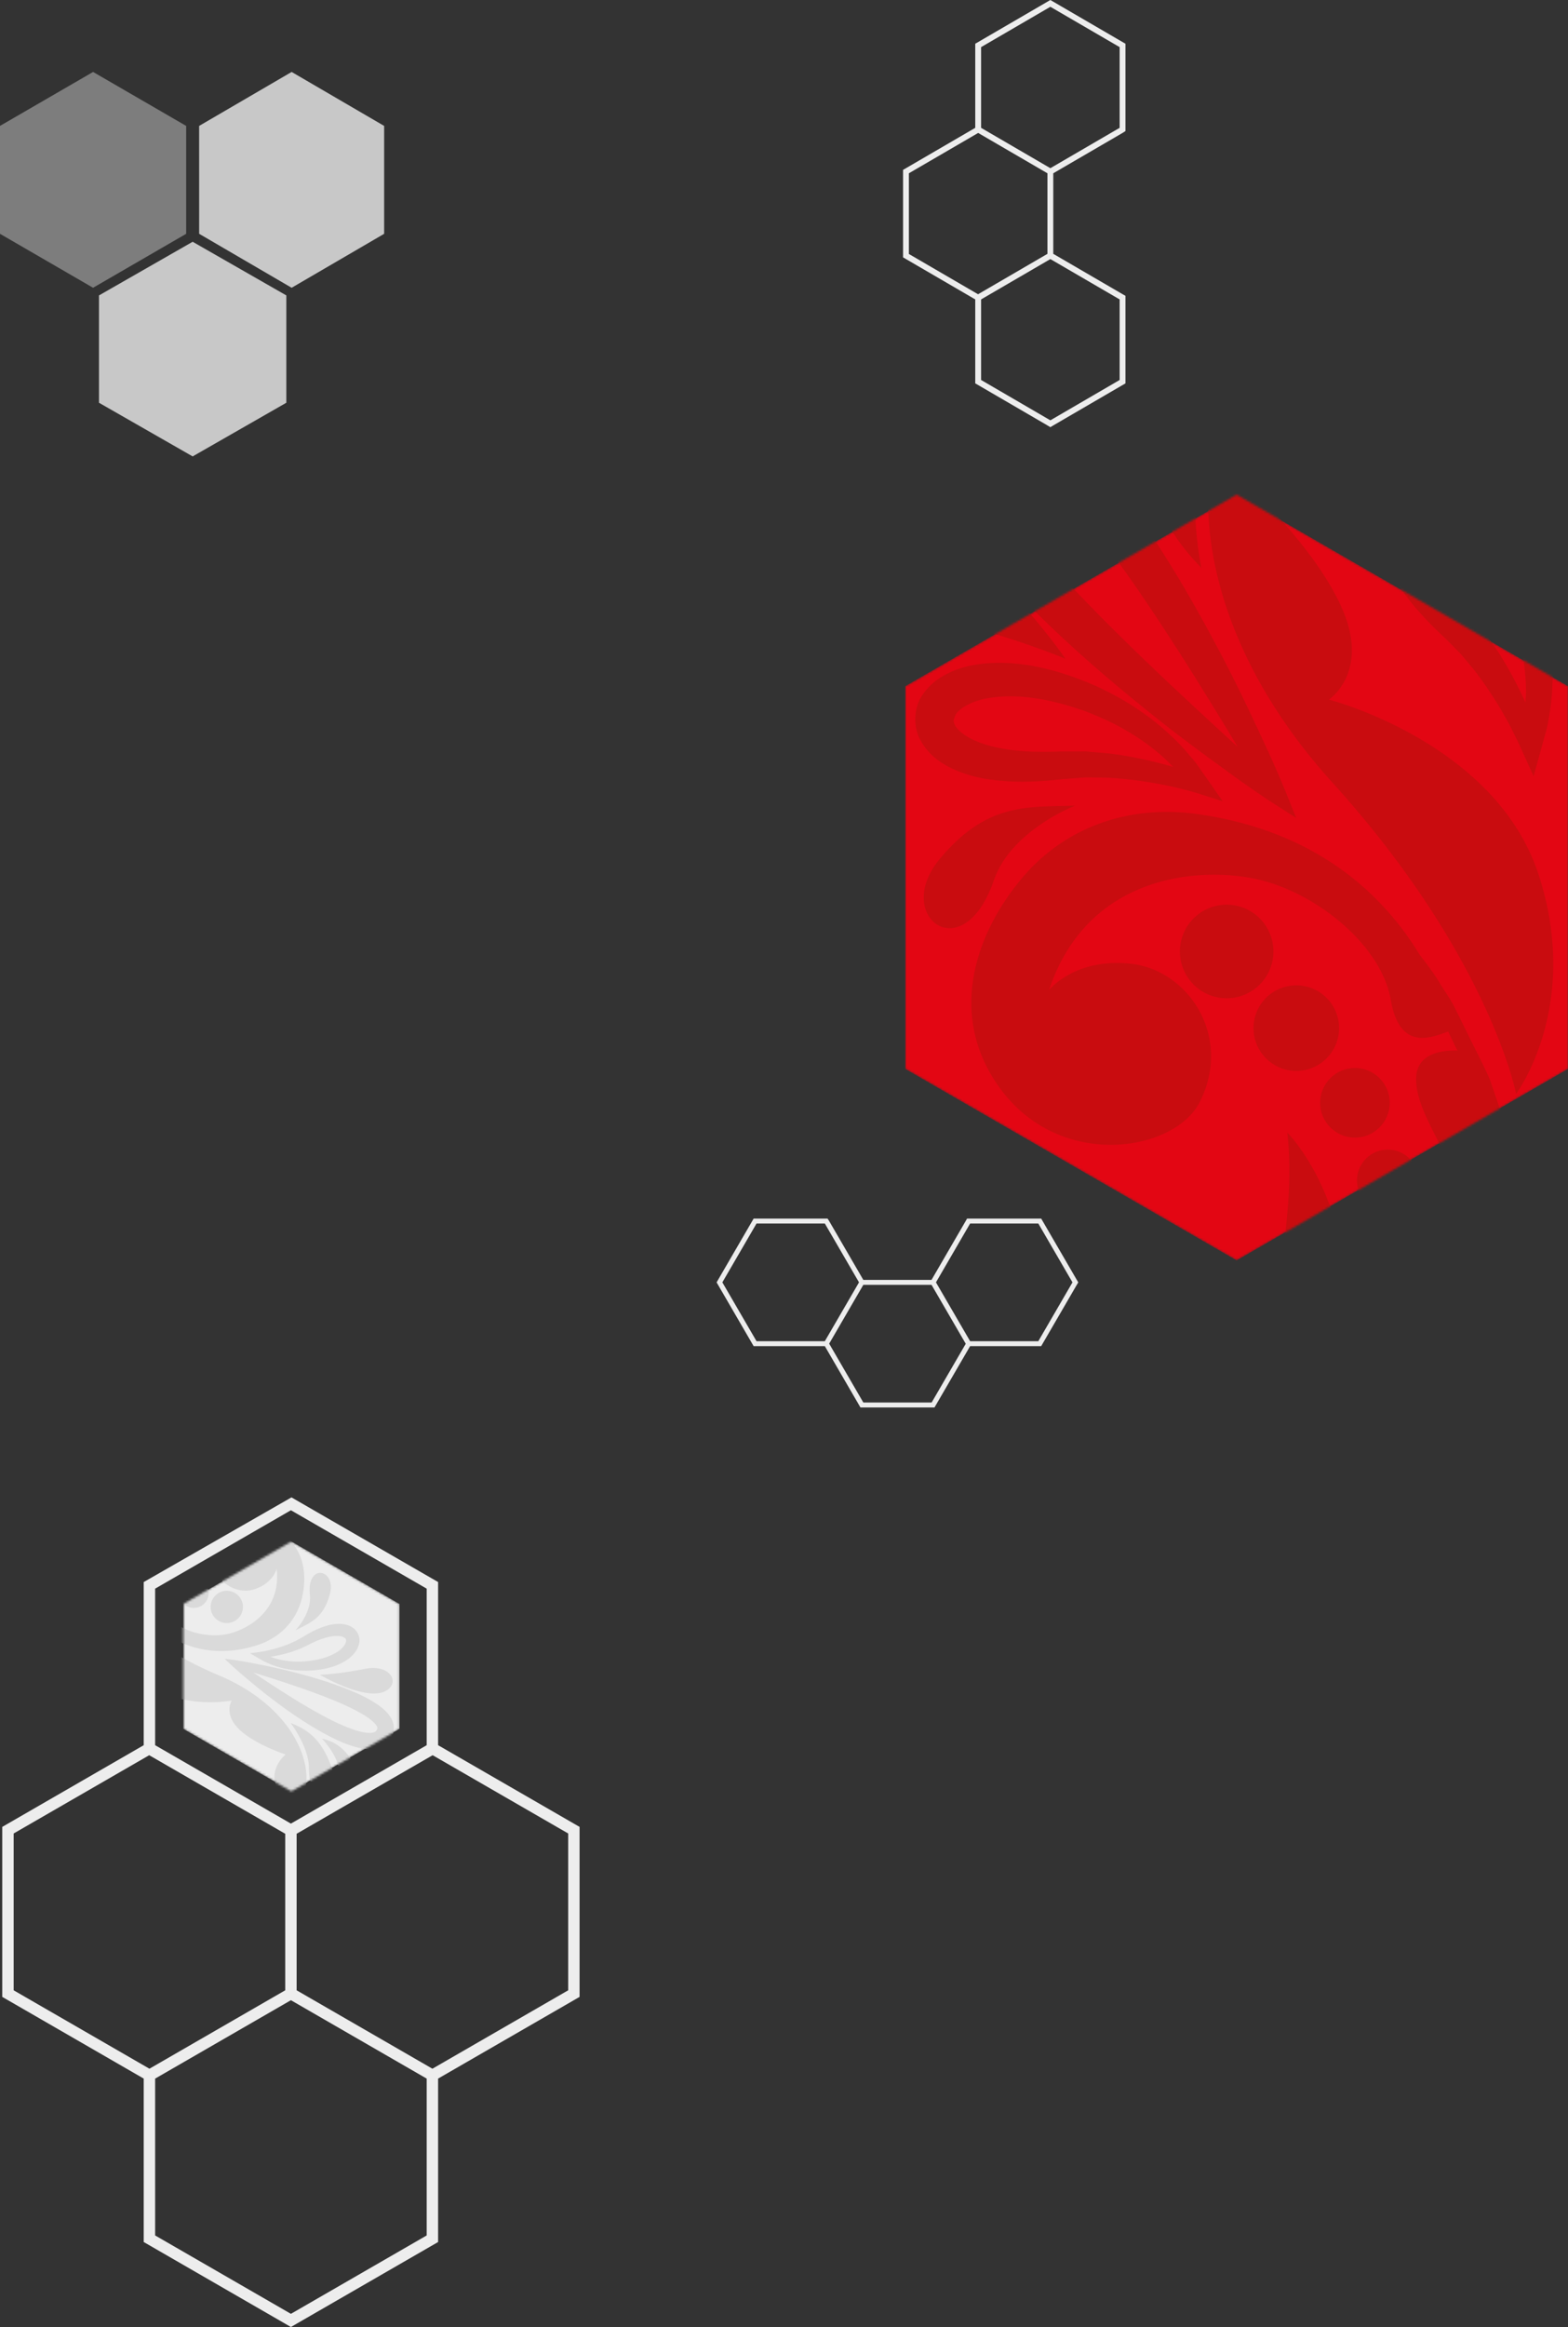 <svg width="698" height="1035" fill="none" xmlns="http://www.w3.org/2000/svg"><rect width="100%" height="100%" fill="#333333" stroke="none"/><path fill-rule="evenodd" clip-rule="evenodd" d="M463.486 598.735l15.713-27.039.801-1.328-.801-1.343L463.491 542h-33.003l-.589 1.053-15.231 26.212h-30.361l-15.197-26.153-.715-1.112h-32.91L319 570.368l16.485 28.367h31.695L383.028 626h32.969l15.848-27.265h31.641zM384.307 623.8h30.416l15.181-26.123-15.231-26.212h-30.361l-15.206 26.167 15.201 26.168zm-62.749-53.437l15.206 26.167h30.416l15.211-26.167-15.211-26.168h-30.416l-15.206 26.168zm140.653-26.168H431.85l-15.206 26.168 15.206 26.167h30.361l15.206-26.167-15.206-26.168z" fill="#EDEDED"/><g opacity=".8" fill="#EDEDED"><path d="M44.061 131.397v47.74L85.762 203l41.701-23.87v-47.733l-41.7-23.863-41.702 23.863z"/><path opacity=".5" d="M0 55.996v47.999l41.431 23.996 41.439-23.996.007-47.992L41.44 32 0 55.996z"/><path d="M88.647 56.002l.008 47.987 41.169 24.002L171 103.997V56.002L129.824 32 88.647 56.002z"/></g><mask id="a" style="mask-type:alpha" maskUnits="userSpaceOnUse" x="403" y="220" width="295" height="341"><path d="M403 305.163v170.293l147.492 85.164L698 475.456V305.163L550.492 220 403 305.163z" fill="#000"/></mask><g mask="url(#a)"><path d="M698 305.163L550.492 220 403 305.163v170.293l147.492 85.164L698 475.456V305.163z" fill="#E30613"/><path d="M406.555 238.111c-22.217 1.018-20.815 29.228 11.952 37.19 33.084 8.046 55.785 17.71 55.785 17.71s-38.509-56.235-67.737-54.9zm160.311 185.082c0-11.501-9.314-20.815-20.815-20.815-11.501 0-20.815 9.314-20.815 20.815 0 11.501 9.314 20.815 20.815 20.815 11.485 0 20.815-9.331 20.815-20.815zm10.183 53.131c10.516 0 19.045-8.529 19.045-19.045 0-10.516-8.529-19.029-19.045-19.029-10.516 0-19.046 8.529-19.046 19.029 0 10.516 8.53 19.045 19.046 19.045zm10.616 14.172c0 8.563 6.944 15.49 15.49 15.49 8.563 0 15.491-6.944 15.491-15.49 0-8.563-6.944-15.49-15.491-15.49-8.546 0-15.49 6.944-15.49 15.49zm30.113 48.257c7.578 0 13.721-6.143 13.721-13.721 0-7.579-6.143-13.721-13.721-13.721-7.579 0-13.721 6.142-13.721 13.721 0 7.578 6.142 13.721 13.721 13.721zm4.874 31.431c6.593 0 11.951-5.358 11.951-11.952 0-6.593-5.341-11.951-11.951-11.951-6.594 0-11.952 5.358-11.952 11.951 0 6.61 5.358 11.952 11.952 11.952z" fill="#C90C0F"/><path d="M652.598 458.313l-5.258-10.616c-1.953-3.756-4.107-6.61-6.126-9.915-2.688-4.59-5.959-8.897-9.248-13.12-14.973-24.738-44.301-55.268-99.886-62.696-28.543-3.805-57.47 5.058-77.384 28.895-20.264 24.237-33.301 60.675-9.498 93.242 26.791 36.639 77.668 28.209 88.869 6.059 14.689-29.028-4.974-58.456-30.213-61.444-25.238-2.988-36.856 11.618-36.856 11.618 16.275-49.142 62.762-54.8 90.004-49.809 27.241 4.974 57.788 29.228 62.095 54.132 4.006 23.102 17.994 16.776 25.572 14.155.451.952.901 1.87 1.369 2.838.868 1.869 1.802 3.739 2.72 5.608-6.526-.183-18.361 1.035-18.361 12.603 0 15.941 14.94 31.214 23.903 61.11 8.964 29.895-6.86 48.223-5.976 53.799 1.736 11.016 16.893 12.919 26.24 13.67-.116 2.371-.233 4.758-.35 7.111-.017.251-.083.501-.1.768-13.287-10.015-33.251 1.686-28.761 10.666 4.974 9.966 3.656 44.168-7.979 64.766-.133.234-.217.45-.35.684 2.52-10.933 1.218-24.821-10.383-38.993-15.941-19.479-36.305-23.919-36.305-23.919 27.008-81.909-17.276-125.759-17.276-125.759 3.104 29.679-1.77 52.246-15.057 147.008-9.547 68.154 14.055 110.735 28.093 129.364-4.874-2.488-9.698-5.075-14.589-7.562-9.364-14.622-29.411-49.242-30.763-79.738 0 0 12.736-17.16 6.977-37.975s-13.621-32.549-16.709-44.835c-15.991 71.943 13.621 131.584 29.278 156.739l-1.752-.901c-22.001-18.195-31.048-32.299-31.048-32.299 3.539-31.448-13.888-58.924-27.008-74.397-19.93-23.469-22.584-43.4-22.584-43.4-7.829 58.456 25.505 106.396 47.639 131.1-8.363-5.408-16.442-11.217-24.003-17.61-15.34-13.02-28.093-27.976-38.258-45.503-9.615-16.441-16.125-35.203-17.41-53.164-.367-9.014 0-17.927 2.186-26.29 2.237-8.313 5.592-16.125 10.149-22.952 4.691-6.727 10.333-12.452 16.509-17.143 6.142-4.29 13.52-8.129 19.847-9.932 6.676-1.953 13.253-2.203 18.745-.35 5.558 1.719 9.598 5.909 12.018 10.483 2.17 4.89 2.704 9.447 1.235 14.422-1.151 3.855-3.822 7.645-6.793 9.264-6.26 3.655-11.818 0-14.172-3.188-2.454-3.356-3.021-5.826-3.138-5.726a3.013 3.013 0 00-3.822-1.869 3.002 3.002 0 00-1.87 3.805c.184-.05.567 2.805 3.605 7.562 1.703 2.237 4.09 5.124 8.23 6.91 4.056 1.787 9.798 1.887 14.839-.767 5.074-2.721 9.014-7.428 11.234-13.988 1.969-5.459 1.986-13.504-.935-20.231-3.005-6.761-8.83-13.287-16.826-16.258-7.895-3.139-16.959-3.105-25.255-.885-8.73 2.337-15.991 5.959-23.836 10.983-.367.251-.685.601-1.052.868.15-.617.334-1.085.468-1.736 1.302-6.176 2.019-13.871.233-22.234-1.652-8.346-6.693-17.076-13.888-23.035-3.371-2.871-7.628-5.625-12.585-7.227-4.941-1.569-10.95-1.653-16.042.601-5.107 2.136-8.93 5.992-11.3 10.082-2.337 4.139-3.489 8.613-3.372 12.886.117 4.256 1.402 8.263 3.372 11.3 1.936 3.072 4.373 5.142 6.41 6.46a22.4 22.4 0 004.941 2.437c1.168.401 1.769.618 1.769.618 3.589 1.168 7.445-.801 8.613-4.39 1.168-3.589-.801-7.445-4.39-8.596.25-.184-6.126-1.553-5.959-7.996-.134-3.222 2.153-7.745 5.659-9.03 1.702-.685 3.705-.802 6.159-.234 2.437.668 5.008 2.07 7.678 4.14 5.075 3.889 8.38 9.33 10.249 15.239 1.803 5.943 2.154 12.219 2.003 17.677-.25 5.375-.934 9.966-1.485 13.187-2.621 2.721-5.208 5.492-7.528 8.597-5.642 7.895-9.916 16.992-12.82 26.724-2.838 9.781-3.706 20.18-3.472 30.63 1.402 20.998 8.213 41.329 19.079 60.325 10.199 18.061 24.521 35.437 40.829 49.425 16.308 14.272 34.787 25.389 53.165 34.987 1.769.935 3.505 1.736 5.274 2.654-2.938.367-5.959 1.002-9.047 1.786-6.61 1.469-13.387 3.873-19.997 6.577-13.254 5.408-25.272 13.087-33.818 19.329-8.53 6.227-13.688 11.284-13.688 11.284l-.05.05a2.931 2.931 0 00-.117 4.04 2.926 2.926 0 004.123.217s4.974-4.49 13.521-10.199c8.479-5.642 20.348-12.519 33.05-17.059 6.327-2.287 12.77-4.257 18.929-5.342 3.055-.651 6.026-1.168 8.88-1.352 2.838-.284 5.509-.668 7.979-.567 2.471-.017 4.741-.034 6.744-.05.4.033.667.066 1.051.1 10.583 5.191 20.999 10.282 30.881 15.523 16.942 8.964 32.399 18.762 44.751 30.33 1.369 1.285 2.538 2.704 3.823 4.039-18.695-7.428-45.503-6.893-76.834 6.327-28.66 12.102-40.745 9.731-40.745 9.731 14.605 26.574 65.533 4.424 92.991 4.874 18.579.301 37.341 9.915 47.54 16.108 4.757 13.104 6.242 25.906 4.189 36.74-2.103 11.434-7.828 20.381-13.62 26.64-5.843 6.277-11.551 10.233-15.507 12.67-4.007 2.453-6.193 3.338-6.193 3.355a3.013 3.013 0 00-1.72 3.705 3.019 3.019 0 003.773 1.937l.1-.034s2.738-.884 7.244-3.188c4.507-2.337 11.101-6.042 18.061-12.769 6.911-6.627 14.289-16.642 17.627-30.13 3.539-13.42 2.053-29.461-3.372-44.902-1.335-4.006-2.837-7.528-4.707-11.834-1.803-3.639-3.522-7.295-6.042-11.317-2.387-3.94-5.025-7.712-7.879-11.385-2.754-12.719-4.741-32.399 4.791-45.552 15.056-20.815 29.227-48.708 1.769-65.984 6.193 6.192-5.542 31.114-17.927 51.929-7.679 12.886-6.944 30.663-5.275 42.331-4.223-3.689-8.63-7.194-13.304-10.466 0-.033-.016-.067-.016-.117a100.253 100.253 0 01-.568-16.074c.367-6.994 1.135-15.591 3.589-25.189.567-2.403 1.035-4.907 1.736-7.444.851-2.487 1.736-5.058 2.654-7.695 1.753-5.292 3.589-10.85 6.46-16.325 2.654-5.692 5.425-11.618 8.296-17.761 2.804-6.176 5.692-12.552 8.68-19.129 1.418-3.338 3.171-6.51 4.356-10.082 1.102-3.639 2.237-7.311 3.372-11.017 2.22-7.444 4.674-15.006 6.794-22.768 1.335-7.878 2.687-15.891 4.056-24.003.584-4.056 1.602-8.112 1.819-12.252.167-4.156.351-8.313.535-12.519.116-8.38 1.201-16.826.534-25.289-.685-8.446-1.386-16.942-2.087-25.422-.167-4.256-.884-8.446-1.869-12.602l-2.588-12.469c-1.769-8.28-3.121-16.642-6.259-24.454-2.721-7.912-5.425-15.774-8.079-23.536-3.289-7.512-7.178-14.656-10.616-21.834zm-22.969 288.223c-.985 2.788-1.936 5.492-2.854 8.129-.768 2.688-1.302 5.375-1.936 7.929-2.704 10.199-3.639 19.48-4.09 27.091a104.911 104.911 0 00-.083 9.381 281.714 281.714 0 00-7.779-4.623c-8.646-15.791-24.471-49.826-21.216-82.993 4.424-45.169 42.065-32.767 23.904-11.067 0 0-3.088 16.825 7.528 13.721 2.504-.735 6.843-4.991 10.232-11.518-1.285 8.73 3.989 13.07 9.047 14.706-1.953 4.089-3.923 8.212-5.775 12.102-3.038 5.692-5.075 11.55-6.978 17.142zM592.99 347.912c70.04 77.268 81.908 138.595 81.908 138.595s29.228-38.86 9.966-97.633c-19.263-58.773-93.326-77.718-93.326-77.718s17.276-11.284 6.977-37.858c-10.299-26.574-40.511-54.683-40.511-54.683s18.594-4.424 25.689-20.815c5.274-12.202.467-30.981 17.276-34.987 13.955-3.322 20.364 7.962 20.364 7.962-10.399.668-11.066 10.182-7.077 18.595 3.989 8.413 24.354 12.836 27.459-9.297 3.104-22.151-26.124-40.746-54.901-34.536-57.271 12.352-75.315 112.488 6.176 202.375zm-62.379-10.65c-2.471-2.988-5.542-6.56-9.548-10.199-3.906-3.688-8.63-7.611-14.155-11.283-5.458-3.823-11.751-7.228-18.879-10.583-6.593-2.871-14.489-5.876-22.601-7.795-8.229-1.97-17.143-3.122-26.641-2.337-4.724.467-9.614 1.302-14.522 3.388-4.824 2.087-9.965 5.091-13.704 10.783-3.973 5.592-4.123 14.656-.584 20.365 3.288 5.909 8.095 9.247 12.586 11.617 9.18 4.657 18.227 5.776 26.707 6.327 8.463.45 16.742-.201 24.02-1.035 3.422-.251 6.76-.501 9.999-.735 3.271.034 6.443.084 9.481.117 12.235.634 22.467 2.554 29.528 4.09 7.078 1.652 10.967 2.887 10.967 2.887l11.033 3.539-8.329-11.968c-1.285-1.602-2.788-4.307-5.358-7.178zm-36.94-2.153c-3.305-.284-6.727-.584-10.282-.885-3.606.017-7.345.017-11.184.017-7.228.284-14.339.284-21.7-.634-7.211-.935-14.739-2.738-20.231-6.16-2.737-1.635-4.79-3.789-5.408-5.425-.684-1.702-.2-2.17.351-3.755 1.585-3.439 8.496-6.961 15.44-7.862 7.094-1.135 14.722-.785 22.017.45 7.461 1.252 14.121 3.255 21.065 5.709 6.193 2.437 12.269 5.158 17.46 8.279a95.33 95.33 0 0113.604 9.365c2.971 2.353 5.325 4.757 7.412 6.877-7.111-2.037-16.743-4.507-28.544-5.976z" fill="#C90C0F"/><path d="M614.573 222.687c-2.571 6.861-1.936 13.02-.785 18.195 2.521 10.432 7.679 18.161 12.837 25.088 5.241 6.827 11.2 12.786 16.575 17.777a2606.05 2606.05 0 016.977 7.011c2.087 2.487 4.09 4.891 6.026 7.211 7.428 9.598 12.603 18.561 16.025 24.904 1.585 3.205 2.837 5.709 3.688 7.428.802 1.77 1.219 2.705 1.219 2.705l5.559 12.268 4.339-15.724c.451-2.019 1.586-4.941 2.17-8.796.718-3.84 1.503-8.547 1.753-13.988.351-5.425.351-11.618-.384-18.295-.551-6.71-1.953-13.788-3.989-21.55-1.987-6.893-4.774-15.039-8.53-22.584-3.806-7.695-8.697-15.44-15.574-22.401-3.488-3.455-7.378-6.76-12.352-9.314-4.907-2.47-10.833-4.64-18.194-3.789-7.362.517-15.123 6.894-17.36 13.854zm35.037 13.104c5.274 4.456 9.898 10.349 13.671 16.592 3.855 6.409 6.626 12.602 9.28 19.496 2.137 6.159 4.04 12.486 5.008 18.395 1.169 5.875 1.636 11.384 1.736 16.241.083 2.12-.15 4.073-.234 5.943-2.887-6.243-6.643-13.872-11.968-22.218-1.903-2.737-3.889-5.608-5.942-8.563-2.337-2.804-4.758-5.708-7.245-8.696-4.824-5.392-9.264-10.767-13.186-16.926-3.806-6.043-7.111-12.87-7.863-18.846-.45-2.937-.033-5.558.651-6.543.718-1.068.651-.334 1.62-.951 2.52-1.002 9.481 1.519 14.472 6.076zM442.427 391.529c7.645-22.251 36.205-33.201 36.205-33.201-21.583.668-39.527-1.335-60.442 23.903-20.899 25.222 10.499 49.325 24.237 9.298zm68.771-212.875c-3.372 37.29 6.711 56.536 23.603 73.929 0 0-8.263-38.308 3.439-62.746 21.032-43.983-23.687-48.44-27.042-11.183zm60.994 173.214s-2.671-6.594-7.796-17.944c-5.274-11.268-12.602-27.492-22.701-46.388-10.049-18.912-22.434-40.679-38.275-62.796-8.062-10.983-16.675-22.267-27.809-32.533-5.642-5.074-11.768-10.098-20.014-13.837-4.14-1.786-8.997-3.305-14.656-3.205-5.675.05-11.584 2.053-16.191 5.708-1.502 1.152-2.003 1.686-2.637 2.254-1.436 1.435-2.237 2.42-3.222 3.806-1.819 2.687-3.071 5.775-3.639 8.763-1.168 6.043-.15 11.084 1.052 15.424 2.604 8.663 6.643 15.29 10.75 21.616 8.329 12.486 17.91 22.868 27.274 32.7 18.896 19.463 37.908 35.721 54.55 49.175 16.576 13.52 31.115 23.819 41.146 31.164 10.133 7.244 16.158 11.1 16.158 11.1l10.817 6.927-4.807-11.934zm-52.998-49.075c-15.273-14.522-33-31.582-50.444-50.828-8.663-9.598-17.176-19.947-24.303-30.68-3.439-5.325-6.544-11-7.896-15.908-.684-2.387-.834-4.556-.55-5.475.116-.484.25-.701.4-.951.034-.05.401-.401.184-.25.651-.635 1.419-1.336 1.369-1.219 1.886-1.452 4.339-1.886 9.297.134 4.674 2.019 9.748 5.775 14.439 9.982 9.448 8.546 18.161 18.695 26.056 28.877 15.824 20.481 29.195 41.129 40.529 58.873a2251.4 2251.4 0 0122.701 36.873c-8.546-7.779-19.38-17.811-31.782-29.428z" fill="#C90C0F"/></g><path fill-rule="evenodd" clip-rule="evenodd" d="M434.134 170.511l31.867 18.544 1.566.945 1.582-.945L501 170.517V131.57l-1.241-.696-30.893-17.973v-35.83l30.823-17.935 1.311-.844V19.454L467.567 0l-33.433 19.454v37.404L402 75.561v38.908l32.134 18.702v37.34zm-29.541-93.44v35.894l30.788 17.915 30.892-17.974v-35.83l-30.84-17.944-30.84 17.938zm62.98-74.052l-30.84 17.945v35.895l30.84 17.95 30.84-17.95V20.963l-30.84-17.945zm30.84 165.988v-35.83l-30.84-17.945-30.84 17.945v35.83l30.84 17.945 30.84-17.945z" fill="#EDEDED"/><path d="M69.058 994.269v-69.751l60.442-34.875 60.442 34.875v69.751L129.5 1029.14l-60.442-34.871zM6.08 885.24v-69.75l60.339-34.813 60.546 34.937v69.626l-60.442 34.876L6.08 885.24zm125.965 0v-69.626l60.547-34.937 60.338 34.813v69.75l-60.442 34.876-60.443-34.876zM69.058 776.222v-69.626l60.442-34.875 60.442 34.875v69.626L129.5 811.098l-60.442-34.876zM129.749 666l-65.772 37.658v72.564L1 812.562v75.606l62.977 36.34v72.689L129.5 1035l65.523-37.803v-72.689L258 888.168v-75.606l-62.977-36.34v-72.564L129.749 666z" fill="#EDEDED"/><mask id="b" style="mask-type:alpha" maskUnits="userSpaceOnUse" x="81" y="685" width="97" height="112"><path d="M81.61 713.408v55.566l48.121 27.784 48.111-27.784v-55.566l-48.111-27.784-48.122 27.784z" fill="#000"/></mask><g mask="url(#b)"><path d="M81.61 713.408v55.566l48.121 27.784 48.111-27.784v-55.566l-48.111-27.784-48.122 27.784z" fill="#EDEDED"/><path d="M171.603 752.14c6.79-3.567 2.226-12.176-9.17-9.868-11.511 2.329-20.016 2.631-20.016 2.631s20.244 11.926 29.186 7.237zm-77.142-34.376c1.684 3.588 5.958 5.137 9.545 3.463 3.588-1.684 5.137-5.958 3.463-9.545-1.685-3.588-5.958-5.137-9.545-3.452a7.158 7.158 0 00-3.463 9.534zm-10.959-15.108a6.567 6.567 0 00-3.161 8.734 6.567 6.567 0 008.734 3.161 6.566 6.566 0 003.161-8.734c-1.539-3.275-5.448-4.7-8.734-3.161z" fill="#DADADA"/><path d="M62.54 719.335c1.07.863 2.141 1.705 3.192 2.547 1.164.884 2.246 1.466 3.358 2.204 1.508 1.04 3.161 1.903 4.804 2.745 8.297 5.543 21.919 10.783 40.375 4.981 9.473-2.984 17.209-9.982 19.943-20.338 2.787-10.533 1.529-23.822-10.668-30.518-13.725-7.528-28.386 2.547-28.646 11.105-.343 11.219 10.107 17.531 18.425 14.775 8.318-2.755 9.816-9.025 9.816-9.025 2.1 17.728-11.594 26.296-20.827 28.719-9.234 2.423-22.325-.676-27.316-7.83-4.627-6.634-8.08-2.61-10.055-.686l-.842-.686c-.54-.458-1.113-.905-1.674-1.352 2.07-.894 5.584-3.005 3.889-6.624-2.33-4.98-9.233-7.569-16.408-15.586-7.175-8.027-4.908-16.065-6-17.677-2.152-3.192-7.164-1.57-10.2-.436-.312-.759-.624-1.518-.925-2.277-.032-.084-.053-.167-.084-.25 5.615 1.185 10.138-5.396 7.424-7.538-3.015-2.382-7.6-13.268-6.977-21.399.01-.094 0-.177.01-.271.812 3.785 3.255 7.934 8.953 10.658 7.83 3.754 14.838 2.163 14.838 2.163 3.536 29.54 23.79 36.757 23.79 36.757-5.302-8.818-7.09-16.585-16.792-48.122-6.977-22.688-20.588-32.535-27.69-36.299 1.883.062 3.764.166 5.667.229 5.064 3.202 16.387 11.084 21.274 20.411 0 0-1.466 7.226 3.37 12.883 4.845 5.656 9.014 8.173 11.78 11.562-5.531-24.809-23.5-39.117-32.067-44.68l.686.032c9.535 2.464 14.422 5.542 14.422 5.542 3.494 10.335 12.956 16.376 19.32 19.288 9.66 4.419 13.403 10.252 13.403 10.252-6.104-19.402-23.531-29.499-34.054-33.98 3.41.468 6.78 1.102 10.076 1.996 6.696 1.82 12.873 4.638 18.612 8.62 5.407 3.722 10.18 8.641 13.216 14.058 1.435 2.755 2.62 5.604 3.161 8.537.52 2.922.613 5.854.187 8.651a26.415 26.415 0 01-2.651 7.767c-1.29 2.236-3.037 4.513-4.752 6.01-1.799 1.581-3.816 2.62-5.802 2.849-1.986.281-3.868-.447-5.282-1.518-1.394-1.217-2.225-2.558-2.496-4.326-.208-1.372.073-2.942.77-3.888 1.424-2.059 3.69-1.726 4.897-1.071 1.258.686 1.799 1.383 1.82 1.331.395.415 1.05.426 1.466.02.416-.395.426-1.05.02-1.466-.052.042-.592-.8-2.235-1.84-.853-.447-2.028-.998-3.577-.957-1.528.031-3.338.842-4.523 2.413-1.185 1.59-1.726 3.639-1.456 6.01.187 1.996 1.352 4.502 3.255 6.186 1.923 1.674 4.7 2.86 7.632 2.621 2.922-.177 5.75-1.508 8.017-3.411 2.391-2.007 4.117-4.201 5.843-6.915.073-.135.125-.291.198-.426.052.218.052.385.114.614.499 2.121 1.394 4.627 3.182 6.977 1.736 2.37 4.586 4.356 7.705 5.167 1.476.406 3.202.645 4.991.416 1.778-.239 3.66-1.091 4.929-2.537 1.289-1.414 1.913-3.182 2.058-4.804.125-1.632-.166-3.202-.831-4.512-.656-1.31-1.643-2.371-2.704-3.037a7.388 7.388 0 00-2.943-1.081 8.08 8.08 0 00-1.902-.042c-.416.042-.645.073-.645.073-1.289.156-2.204 1.342-2.048 2.631a2.367 2.367 0 002.63 2.048c-.052.094 2.142-.416 3.026 1.633.509.988.458 2.734-.447 3.649-.437.468-1.04.791-1.893.978-.852.145-1.861.083-3.005-.166-2.152-.468-3.982-1.685-5.427-3.265-1.435-1.591-2.465-3.505-3.213-5.231a37.243 37.243 0 01-1.466-4.336c.416-1.226.821-2.474 1.091-3.784.614-3.297.614-6.759.094-10.232-.541-3.473-1.788-6.842-3.4-10.076-3.504-6.353-8.61-11.708-14.786-16.054-5.823-4.149-12.841-7.486-19.985-9.462-7.174-2.069-14.578-2.849-21.731-3.161-.687-.031-1.352-.031-2.038-.052.863-.541 1.715-1.185 2.568-1.882 1.85-1.425 3.618-3.171 5.282-4.981 3.348-3.629 5.979-7.788 7.736-10.98 1.757-3.192 2.62-5.532 2.62-5.532l.01-.02a1.007 1.007 0 00-1.87-.739s-.906 2.132-2.736 5.158c-1.82 3.005-4.523 6.883-7.83 10.159-1.642 1.642-3.368 3.192-5.125 4.429-.863.645-1.716 1.248-2.58 1.726-.841.499-1.621 1.009-2.411 1.341-.77.364-1.477.707-2.1 1.009a3.433 3.433 0 00-.344.125c-4.066-.073-8.058-.146-11.916-.333-6.603-.322-12.873-1.123-18.415-2.932-.613-.208-1.185-.468-1.788-.707 6.925-.416 15.222-4.503 23.073-13.206 7.185-7.975 11.302-9.004 11.302-9.004-8.453-6.166-21.118 8.204-29.758 12.072-5.844 2.62-13.112 2.36-17.209 1.923-3.4-3.4-5.74-7.185-6.675-10.865-1.01-3.879-.541-7.508.363-10.315a25.292 25.292 0 012.995-6.218c.894-1.352 1.445-1.955 1.445-1.955a1.04 1.04 0 000-1.404 1.047 1.047 0 00-1.466-.052l-.031.021s-.728.676-1.799 2.059c-1.06 1.393-2.579 3.514-3.774 6.634-1.186 3.078-2.028 7.289-1.102 11.989.863 4.71 3.67 9.503 7.621 13.538.998 1.05 1.986 1.934 3.203 3.005 1.092.873 2.163 1.767 3.546 2.651a39.562 39.562 0 004.128 2.402c2.713 3.567 6.217 9.431 5.167 14.932-1.663 8.703-2.007 19.485 9.099 20.868-2.85-1.029-2.818-10.533-1.997-18.841.51-5.147-2.319-10.595-4.544-13.995 1.861.53 3.754.987 5.688 1.32.01.01.01.021.02.031a34.553 34.553 0 012.527 4.939c.915 2.236 1.924 5.033 2.558 8.391.177.832.395 1.685.551 2.579.094.905.198 1.841.302 2.787.229 1.903.468 3.92.374 6.041 0 2.173 0 4.429.01 6.759.032 2.339.063 4.751.084 7.247.052 1.248-.042 2.495.114 3.785.187 1.3.374 2.61.562 3.93.395 2.652.738 5.376 1.206 8.1.738 2.652 1.487 5.355 2.246 8.09.416 1.352.686 2.766 1.227 4.097.55 1.32 1.112 2.651 1.663 3.982 1.186 2.631 2.09 5.428 3.525 7.975 1.456 2.537 2.912 5.085 4.367 7.632.676 1.31 1.508 2.517 2.423 3.66l2.63 3.515c1.768 2.329 3.411 4.741 5.532 6.717 2.007 2.08 4.004 4.138 5.969 6.166 2.08 1.892 4.346 3.556 6.467 5.293zM27.56 625.94c-.103-1.008-.197-1.996-.29-2.953-.156-.956-.375-1.871-.552-2.766-.644-3.577-1.705-6.613-2.682-9.056a36.918 36.918 0 00-1.341-2.943c1.029.115 2.069.219 3.108.312 5.012 3.671 14.932 11.989 18.769 22.824 5.22 14.754-8.35 16.387-5.854 6.956 0 0-1.498-5.709-4.357-3.182-.676.593-1.404 2.558-1.508 5.095-.873-2.911-3.16-3.504-4.98-3.265l.03-4.627c.105-2.246-.124-4.367-.342-6.395zm69.75 119.161c-33.18-13.892-45.854-31.319-45.854-31.319s-3.442 16.408 11.167 31.953c14.609 15.545 40.521 10.627 40.521 10.627s-3.744 6.051 3.358 12.841c7.102 6.79 20.651 11.157 20.651 11.157s-5.158 4.107-4.981 10.263c.135 4.585 4.388 9.743-.281 13.455-3.868 3.077-7.528.488-7.528.488 3.151-1.726 1.965-4.803-.509-6.841-2.475-2.049-9.483-.448-7.217 6.914 2.267 7.372 14.121 8.901 22.2 2.756 16.075-12.208 7.071-46.126-31.526-62.294zm21.036-5.792c1.206.572 2.693 1.237 4.471 1.788a35.868 35.868 0 006.072 1.456c2.267.395 4.731.541 7.445.541 2.475-.063 5.386-.281 8.204-.863 2.859-.593 5.813-1.529 8.662-3.172 1.414-.832 2.817-1.819 4.044-3.181 1.206-1.352 2.371-3.047 2.704-5.376.426-2.329-.853-5.178-2.797-6.447-1.893-1.362-3.879-1.705-5.636-1.788-3.546-.115-6.54.863-9.275 1.934-2.714 1.102-5.199 2.506-7.351 3.837-1.03.582-2.038 1.143-3.016 1.694-1.029.468-2.027.915-2.984 1.352-3.909 1.591-7.393 2.485-9.815 3.036-2.454.52-3.848.697-3.848.697l-3.961.51 4.356 2.516c.645.322 1.508.946 2.725 1.466zm11.853-4.731c1.071-.395 2.184-.801 3.348-1.227 1.123-.53 2.298-1.081 3.494-1.643 2.215-1.144 4.44-2.184 6.873-2.974 2.392-.759 5.002-1.3 7.216-1.029 1.092.114 2.049.478 2.485.904.468.427.385.645.448 1.227 0 1.311-1.633 3.421-3.681 4.711-2.049 1.393-4.482 2.391-6.946 3.077-2.516.697-4.887 1.051-7.414 1.3-2.298.146-4.585.187-6.665-.031a32.542 32.542 0 01-5.615-.936c-1.279-.301-2.36-.707-3.327-1.071 2.516-.405 5.885-1.04 9.784-2.308zm7.757-25.121c.863 8.068-6.447 15.669-6.447 15.669 6.644-3.369 12.54-5.365 15.378-16.304 2.849-10.938-10.491-13.871-8.931.635z" fill="#DADADA"/><path d="M147.605 786.016c-4.398-12.144-10.367-16.678-18.186-19.641 0 0 8.183 10.762 8.1 20.099-.135 16.824 14.484 11.666 10.086-.458zm10.564-.103c-4.242-8.392-8.952-11.157-14.869-12.623 0 0 6.863 7.07 7.612 13.839 1.372 12.176 11.489 7.175 7.257-1.216zm-54.942-45.086s1.799 1.674 5.064 4.461c3.296 2.745 7.964 6.748 13.871 11.167 5.906 4.44 12.955 9.431 21.139 14.017 4.128 2.245 8.463 4.512 13.444 6.093 2.506.759 5.147 1.435 8.277 1.393 1.559-.042 3.296-.281 5.043-1.144a9.257 9.257 0 004.221-4.149c.302-.582.375-.811.499-1.091.24-.655.344-1.082.448-1.664a8.236 8.236 0 00-.146-3.275c-.52-2.059-1.58-3.484-2.589-4.669-2.08-2.329-4.305-3.806-6.52-5.178-4.429-2.683-8.942-4.523-13.299-6.229-8.744-3.316-17.063-5.614-24.227-7.382-7.154-1.799-13.205-2.891-17.416-3.723-4.222-.779-6.676-1.102-6.676-1.102l-4.398-.582 3.265 3.057zm23.728 7.58c6.894 2.308 14.931 5.043 23.187 8.506 4.108 1.726 8.288 3.722 12.083 6.03 1.851 1.155 3.649 2.475 4.793 3.816.562.645.926 1.3.978 1.633.041.166.02.26.01.354 0 .02-.062.187-.021.103-.114.292-.249.624-.249.583-.375.728-1.082 1.227-2.922 1.32-1.757.052-3.889-.374-5.969-1.008-4.2-1.29-8.401-3.182-12.363-5.21-7.944-4.086-15.139-8.578-21.274-12.456a733.682 733.682 0 01-12.477-8.204c3.805 1.164 8.651 2.714 14.224 4.533z" fill="#DADADA"/></g></svg>